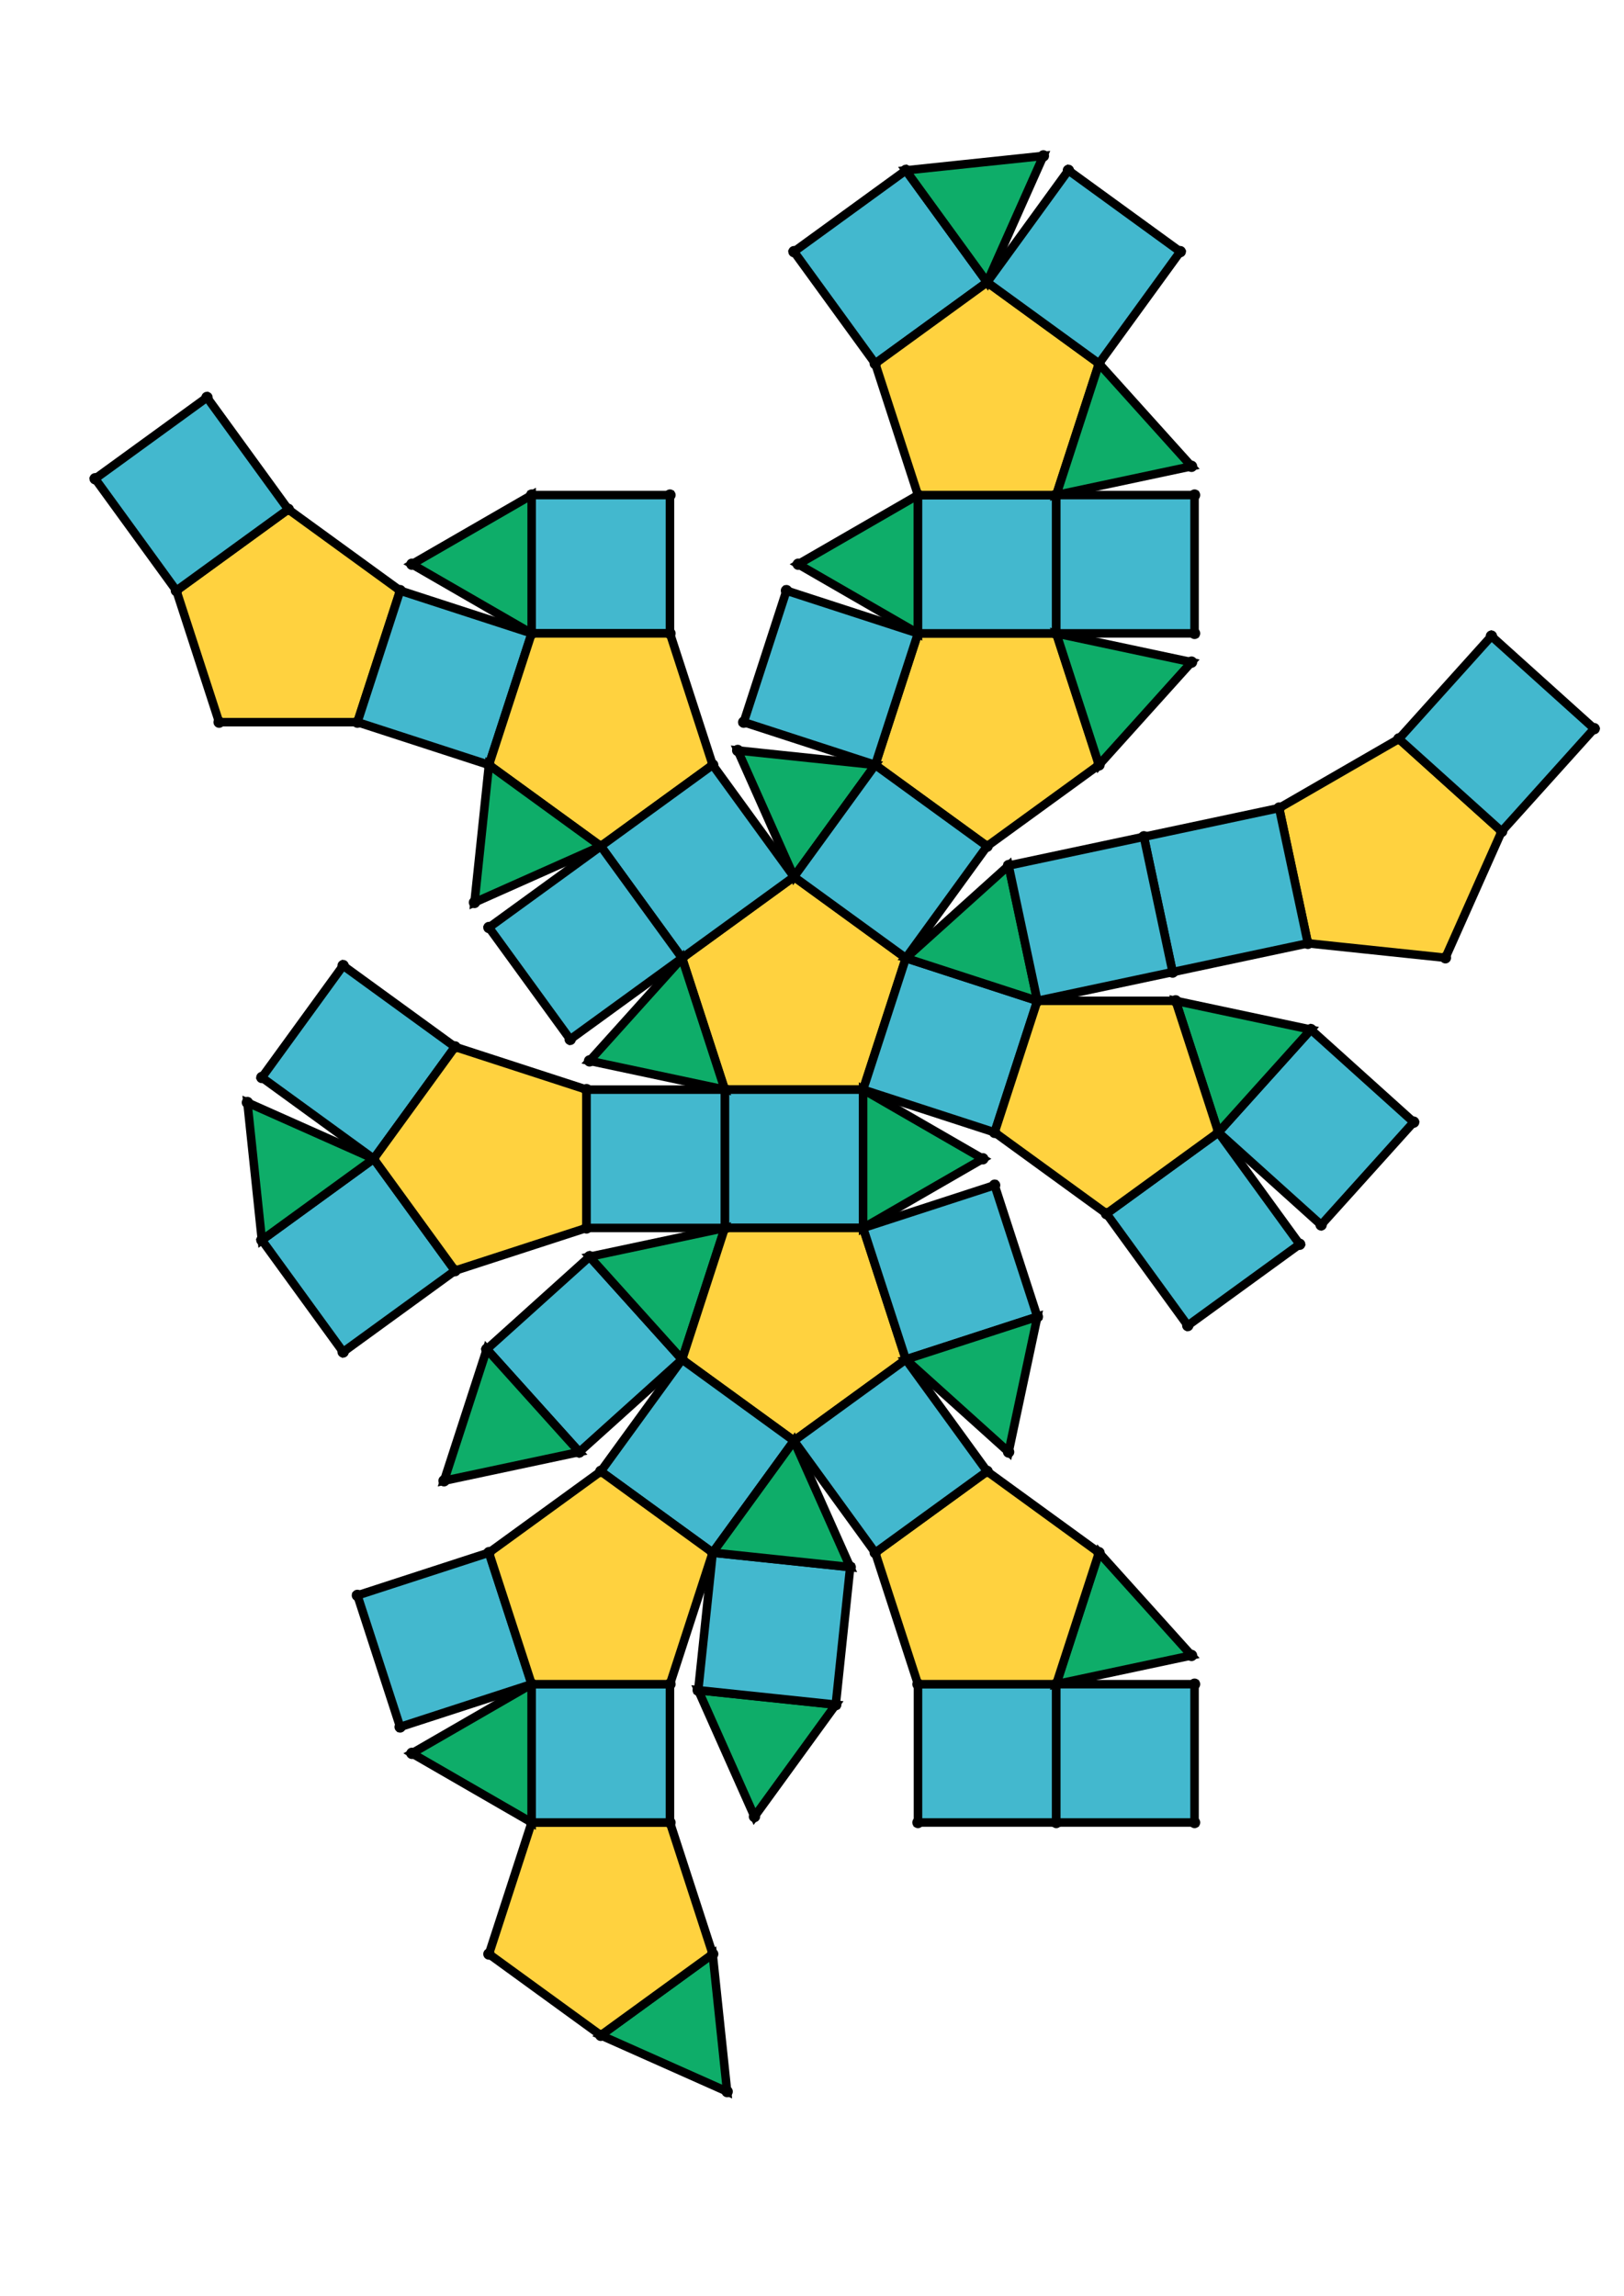 <?xml version="1.0" encoding="UTF-8" standalone="yes"?>
<!DOCTYPE svg PUBLIC "-//W3C//DTD SVG 1.0//EN" "http://www.w3.org/TR/2001/REC-SVG-20010904/DTD/svg10.dtd">
<!-- generated using polymake; Michael Joswig, Georg Loho, Benjamin Lorenz, Rico Raber; license CC BY-NC-SA 3.0; see polymake.org and matchthenet.de -->
<svg height="841pt" id="document" viewBox="0 -771.687 572 771.687" width="595pt" xmlns="http://www.w3.org/2000/svg" xmlns:svg="http://www.w3.org/2000/svg" xmlns:xlink="http://www.w3.org/1999/xlink">
	<title id="document_title">planar_net_</title>
	<polygon points="255.294,-406.354 304,-406.354 319.052,-452.677 279.647,-481.306 240.243,-452.677 " style="fill: rgb(255,210,63); fill-opacity: 1; stroke: rgb(0,0,0); stroke-width: 3" />
	<polygon points="304,-357.648 304,-406.354 255.294,-406.354 255.294,-357.648 " style="fill: rgb(67,184,206); fill-opacity: 1; stroke: rgb(0,0,0); stroke-width: 3" />
	<polygon points="207.652,-347.521 171.456,-314.93 204.047,-278.734 240.243,-311.325 " style="fill: rgb(67,184,206); fill-opacity: 1; stroke: rgb(0,0,0); stroke-width: 3" />
	<polygon points="255.294,-357.648 207.652,-347.521 240.243,-311.325 " style="fill: rgb(14,173,105); fill-opacity: 1; stroke: rgb(0,0,0); stroke-width: 3" />
	<polygon points="304,-357.648 255.294,-357.648 240.243,-311.325 279.647,-282.696 319.052,-311.325 " style="fill: rgb(255,210,63); fill-opacity: 1; stroke: rgb(0,0,0); stroke-width: 3" />
	<polygon points="319.052,-452.677 304,-406.354 350.323,-391.303 365.374,-437.626 " style="fill: rgb(67,184,206); fill-opacity: 1; stroke: rgb(0,0,0); stroke-width: 3" />
	<polygon points="346.181,-382.001 304,-406.354 304,-357.648 " style="fill: rgb(14,173,105); fill-opacity: 1; stroke: rgb(0,0,0); stroke-width: 3" />
	<polygon points="160.265,-342.596 131.636,-382.001 92.231,-353.372 120.86,-313.967 " style="fill: rgb(67,184,206); fill-opacity: 1; stroke: rgb(0,0,0); stroke-width: 3" />
	<polygon points="171.456,-314.93 156.405,-268.607 204.047,-278.734 " style="fill: rgb(14,173,105); fill-opacity: 1; stroke: rgb(0,0,0); stroke-width: 3" />
	<polygon points="279.647,-282.696 240.243,-311.325 211.614,-271.921 251.018,-243.292 " style="fill: rgb(67,184,206); fill-opacity: 1; stroke: rgb(0,0,0); stroke-width: 3" />
	<polygon points="350.323,-372.699 304,-357.648 319.052,-311.325 365.374,-326.376 " style="fill: rgb(67,184,206); fill-opacity: 1; stroke: rgb(0,0,0); stroke-width: 3" />
	<polygon points="319.052,-452.677 365.374,-437.626 355.248,-485.268 " style="fill: rgb(14,173,105); fill-opacity: 1; stroke: rgb(0,0,0); stroke-width: 3" />
	<polygon points="125.887,-535.761 140.938,-582.084 101.533,-610.713 62.129,-582.084 77.18,-535.761 " style="fill: rgb(255,210,63); fill-opacity: 1; stroke: rgb(0,0,0); stroke-width: 3" />
	<polygon points="308.276,-520.71 347.681,-492.081 387.085,-520.71 372.034,-567.033 323.327,-567.033 " style="fill: rgb(255,210,63); fill-opacity: 1; stroke: rgb(0,0,0); stroke-width: 3" />
	<polygon points="187.26,-567.033 235.967,-567.033 235.967,-615.739 187.26,-615.739 " style="fill: rgb(67,184,206); fill-opacity: 1; stroke: rgb(0,0,0); stroke-width: 3" />
	<polygon points="187.26,-567.033 187.26,-615.739 145.079,-591.386 " style="fill: rgb(14,173,105); fill-opacity: 1; stroke: rgb(0,0,0); stroke-width: 3" />
	<polygon points="323.327,-567.033 323.327,-615.739 281.146,-591.386 " style="fill: rgb(14,173,105); fill-opacity: 1; stroke: rgb(0,0,0); stroke-width: 3" />
	<polygon points="308.276,-662.062 347.681,-690.691 319.052,-730.095 279.647,-701.466 " style="fill: rgb(67,184,206); fill-opacity: 1; stroke: rgb(0,0,0); stroke-width: 3" />
	<polygon points="323.327,-567.033 372.034,-567.033 372.034,-615.739 323.327,-615.739 " style="fill: rgb(67,184,206); fill-opacity: 1; stroke: rgb(0,0,0); stroke-width: 3" />
	<polygon points="62.129,-582.084 101.533,-610.713 72.904,-650.117 33.5,-621.488 " style="fill: rgb(67,184,206); fill-opacity: 1; stroke: rgb(0,0,0); stroke-width: 3" />
	<polygon points="323.327,-615.739 372.034,-615.739 387.085,-662.062 347.681,-690.691 308.276,-662.062 " style="fill: rgb(255,210,63); fill-opacity: 1; stroke: rgb(0,0,0); stroke-width: 3" />
	<polygon points="372.034,-567.033 387.085,-520.71 419.676,-556.906 " style="fill: rgb(14,173,105); fill-opacity: 1; stroke: rgb(0,0,0); stroke-width: 3" />
	<polygon points="347.681,-690.691 367.491,-735.187 319.052,-730.095 " style="fill: rgb(14,173,105); fill-opacity: 1; stroke: rgb(0,0,0); stroke-width: 3" />
	<polygon points="372.034,-567.033 420.74,-567.033 420.74,-615.739 372.034,-615.739 " style="fill: rgb(67,184,206); fill-opacity: 1; stroke: rgb(0,0,0); stroke-width: 3" />
	<polygon points="372.034,-196.969 323.327,-196.969 323.327,-148.262 372.034,-148.262 " style="fill: rgb(67,184,206); fill-opacity: 1; stroke: rgb(0,0,0); stroke-width: 3" />
	<polygon points="387.085,-243.292 372.034,-196.969 419.676,-207.096 " style="fill: rgb(14,173,105); fill-opacity: 1; stroke: rgb(0,0,0); stroke-width: 3" />
	<polygon points="460.659,-457.879 509.098,-452.788 528.909,-497.283 492.713,-529.874 450.532,-505.521 " style="fill: rgb(255,210,63); fill-opacity: 1; stroke: rgb(0,0,0); stroke-width: 3" />
	<polygon points="372.034,-196.969 372.034,-148.262 420.74,-148.262 420.74,-196.969 " style="fill: rgb(67,184,206); fill-opacity: 1; stroke: rgb(0,0,0); stroke-width: 3" />
	<polygon points="251.018,-101.94 211.614,-73.311 256.109,-53.5 " style="fill: rgb(14,173,105); fill-opacity: 1; stroke: rgb(0,0,0); stroke-width: 3" />
	<polygon points="492.713,-529.874 528.909,-497.283 561.5,-533.479 525.304,-566.07 " style="fill: rgb(67,184,206); fill-opacity: 1; stroke: rgb(0,0,0); stroke-width: 3" />
	<polygon points="372.034,-615.739 419.676,-625.866 387.085,-662.062 " style="fill: rgb(14,173,105); fill-opacity: 1; stroke: rgb(0,0,0); stroke-width: 3" />
	<polygon points="347.681,-690.691 387.085,-662.062 415.714,-701.466 376.309,-730.095 " style="fill: rgb(67,184,206); fill-opacity: 1; stroke: rgb(0,0,0); stroke-width: 3" />
	<polygon points="251.018,-101.94 235.967,-148.262 187.26,-148.262 172.209,-101.94 211.614,-73.311 " style="fill: rgb(255,210,63); fill-opacity: 1; stroke: rgb(0,0,0); stroke-width: 3" />
	<polygon points="429.132,-391.303 465.328,-358.712 497.919,-394.908 461.723,-427.499 " style="fill: rgb(67,184,206); fill-opacity: 1; stroke: rgb(0,0,0); stroke-width: 3" />
	<polygon points="294.367,-189.761 245.927,-194.852 265.738,-150.356 " style="fill: rgb(14,173,105); fill-opacity: 1; stroke: rgb(0,0,0); stroke-width: 3" />
	<polygon points="414.081,-437.626 429.132,-391.303 461.723,-427.499 " style="fill: rgb(14,173,105); fill-opacity: 1; stroke: rgb(0,0,0); stroke-width: 3" />
	<polygon points="413.016,-447.752 460.659,-457.879 450.532,-505.521 402.89,-495.394 " style="fill: rgb(67,184,206); fill-opacity: 1; stroke: rgb(0,0,0); stroke-width: 3" />
	<polygon points="387.085,-243.292 347.681,-271.921 308.276,-243.292 323.327,-196.969 372.034,-196.969 " style="fill: rgb(255,210,63); fill-opacity: 1; stroke: rgb(0,0,0); stroke-width: 3" />
	<polygon points="145.079,-172.616 187.26,-148.262 187.26,-196.969 " style="fill: rgb(14,173,105); fill-opacity: 1; stroke: rgb(0,0,0); stroke-width: 3" />
	<polygon points="235.967,-196.969 187.26,-196.969 187.26,-148.262 235.967,-148.262 " style="fill: rgb(67,184,206); fill-opacity: 1; stroke: rgb(0,0,0); stroke-width: 3" />
	<polygon points="429.132,-391.303 389.727,-362.674 418.356,-323.27 457.761,-351.899 " style="fill: rgb(67,184,206); fill-opacity: 1; stroke: rgb(0,0,0); stroke-width: 3" />
	<polygon points="294.367,-189.761 299.458,-238.2 251.018,-243.292 245.927,-194.852 " style="fill: rgb(67,184,206); fill-opacity: 1; stroke: rgb(0,0,0); stroke-width: 3" />
	<polygon points="365.374,-437.626 413.016,-447.752 402.89,-495.394 355.248,-485.268 " style="fill: rgb(67,184,206); fill-opacity: 1; stroke: rgb(0,0,0); stroke-width: 3" />
	<polygon points="365.374,-326.376 319.052,-311.325 355.248,-278.734 " style="fill: rgb(14,173,105); fill-opacity: 1; stroke: rgb(0,0,0); stroke-width: 3" />
	<polygon points="279.647,-282.696 251.018,-243.292 299.458,-238.2 " style="fill: rgb(14,173,105); fill-opacity: 1; stroke: rgb(0,0,0); stroke-width: 3" />
	<polygon points="319.052,-311.325 279.647,-282.696 308.276,-243.292 347.681,-271.921 " style="fill: rgb(67,184,206); fill-opacity: 1; stroke: rgb(0,0,0); stroke-width: 3" />
	<polygon points="125.887,-228.24 140.938,-181.918 187.26,-196.969 172.209,-243.292 " style="fill: rgb(67,184,206); fill-opacity: 1; stroke: rgb(0,0,0); stroke-width: 3" />
	<polygon points="365.374,-437.626 350.323,-391.303 389.727,-362.674 429.132,-391.303 414.081,-437.626 " style="fill: rgb(255,210,63); fill-opacity: 1; stroke: rgb(0,0,0); stroke-width: 3" />
	<polygon points="251.018,-243.292 211.614,-271.921 172.209,-243.292 187.26,-196.969 235.967,-196.969 " style="fill: rgb(255,210,63); fill-opacity: 1; stroke: rgb(0,0,0); stroke-width: 3" />
	<polygon points="308.276,-520.71 323.327,-567.033 277.005,-582.084 261.953,-535.761 " style="fill: rgb(67,184,206); fill-opacity: 1; stroke: rgb(0,0,0); stroke-width: 3" />
	<polygon points="172.209,-520.71 187.26,-567.033 140.938,-582.084 125.887,-535.761 " style="fill: rgb(67,184,206); fill-opacity: 1; stroke: rgb(0,0,0); stroke-width: 3" />
	<polygon points="87.14,-401.812 92.231,-353.372 131.636,-382.001 " style="fill: rgb(14,173,105); fill-opacity: 1; stroke: rgb(0,0,0); stroke-width: 3" />
	<polygon points="279.647,-481.306 308.276,-520.71 259.836,-525.801 " style="fill: rgb(14,173,105); fill-opacity: 1; stroke: rgb(0,0,0); stroke-width: 3" />
	<polygon points="279.647,-481.306 319.052,-452.677 347.681,-492.081 308.276,-520.71 " style="fill: rgb(67,184,206); fill-opacity: 1; stroke: rgb(0,0,0); stroke-width: 3" />
	<polygon points="211.614,-492.081 251.018,-520.71 235.967,-567.033 187.26,-567.033 172.209,-520.71 " style="fill: rgb(255,210,63); fill-opacity: 1; stroke: rgb(0,0,0); stroke-width: 3" />
	<polygon points="211.614,-492.081 172.209,-520.71 167.118,-472.27 " style="fill: rgb(14,173,105); fill-opacity: 1; stroke: rgb(0,0,0); stroke-width: 3" />
	<polygon points="120.86,-450.034 92.231,-410.63 131.636,-382.001 160.265,-421.405 " style="fill: rgb(67,184,206); fill-opacity: 1; stroke: rgb(0,0,0); stroke-width: 3" />
	<polygon points="240.243,-452.677 279.647,-481.306 251.018,-520.71 211.614,-492.081 " style="fill: rgb(67,184,206); fill-opacity: 1; stroke: rgb(0,0,0); stroke-width: 3" />
	<polygon points="255.294,-406.354 240.243,-452.677 207.652,-416.481 " style="fill: rgb(14,173,105); fill-opacity: 1; stroke: rgb(0,0,0); stroke-width: 3" />
	<polygon points="240.243,-452.677 211.614,-492.081 172.209,-463.452 200.838,-424.048 " style="fill: rgb(67,184,206); fill-opacity: 1; stroke: rgb(0,0,0); stroke-width: 3" />
	<polygon points="206.587,-406.354 160.265,-421.405 131.636,-382.001 160.265,-342.596 206.587,-357.648 " style="fill: rgb(255,210,63); fill-opacity: 1; stroke: rgb(0,0,0); stroke-width: 3" />
	<polygon points="255.294,-406.354 206.587,-406.354 206.587,-357.648 255.294,-357.648 " style="fill: rgb(67,184,206); fill-opacity: 1; stroke: rgb(0,0,0); stroke-width: 3" />
	<circle cx="255.294" cy="-406.354" r="2" style="fill: rgb(0,0,0)" />
	<circle cx="304" cy="-406.354" r="2" style="fill: rgb(0,0,0)" />
	<circle cx="319.052" cy="-452.677" r="2" style="fill: rgb(0,0,0)" />
	<circle cx="279.647" cy="-481.306" r="2" style="fill: rgb(0,0,0)" />
	<circle cx="240.243" cy="-452.677" r="2" style="fill: rgb(0,0,0)" />
	<circle cx="255.294" cy="-357.648" r="2" style="fill: rgb(0,0,0)" />
	<circle cx="304" cy="-357.648" r="2" style="fill: rgb(0,0,0)" />
	<circle cx="350.323" cy="-391.303" r="2" style="fill: rgb(0,0,0)" />
	<circle cx="365.374" cy="-437.626" r="2" style="fill: rgb(0,0,0)" />
	<circle cx="347.681" cy="-492.081" r="2" style="fill: rgb(0,0,0)" />
	<circle cx="308.276" cy="-520.71" r="2" style="fill: rgb(0,0,0)" />
	<circle cx="251.018" cy="-520.71" r="2" style="fill: rgb(0,0,0)" />
	<circle cx="211.614" cy="-492.081" r="2" style="fill: rgb(0,0,0)" />
	<circle cx="207.652" cy="-416.481" r="2" style="fill: rgb(0,0,0)" />
	<circle cx="240.243" cy="-311.325" r="2" style="fill: rgb(0,0,0)" />
	<circle cx="279.647" cy="-282.696" r="2" style="fill: rgb(0,0,0)" />
	<circle cx="319.052" cy="-311.325" r="2" style="fill: rgb(0,0,0)" />
	<circle cx="346.181" cy="-382.001" r="2" style="fill: rgb(0,0,0)" />
	<circle cx="206.587" cy="-406.354" r="2" style="fill: rgb(0,0,0)" />
	<circle cx="206.587" cy="-357.648" r="2" style="fill: rgb(0,0,0)" />
	<circle cx="355.248" cy="-485.268" r="2" style="fill: rgb(0,0,0)" />
	<circle cx="389.727" cy="-362.674" r="2" style="fill: rgb(0,0,0)" />
	<circle cx="429.132" cy="-391.303" r="2" style="fill: rgb(0,0,0)" />
	<circle cx="414.081" cy="-437.626" r="2" style="fill: rgb(0,0,0)" />
	<circle cx="387.085" cy="-520.71" r="2" style="fill: rgb(0,0,0)" />
	<circle cx="372.034" cy="-567.033" r="2" style="fill: rgb(0,0,0)" />
	<circle cx="323.327" cy="-567.033" r="2" style="fill: rgb(0,0,0)" />
	<circle cx="259.836" cy="-525.801" r="2" style="fill: rgb(0,0,0)" />
	<circle cx="235.967" cy="-567.033" r="2" style="fill: rgb(0,0,0)" />
	<circle cx="187.26" cy="-567.033" r="2" style="fill: rgb(0,0,0)" />
	<circle cx="172.209" cy="-520.71" r="2" style="fill: rgb(0,0,0)" />
	<circle cx="172.209" cy="-463.452" r="2" style="fill: rgb(0,0,0)" />
	<circle cx="200.838" cy="-424.048" r="2" style="fill: rgb(0,0,0)" />
	<circle cx="207.652" cy="-347.521" r="2" style="fill: rgb(0,0,0)" />
	<circle cx="211.614" cy="-271.921" r="2" style="fill: rgb(0,0,0)" />
	<circle cx="251.018" cy="-243.292" r="2" style="fill: rgb(0,0,0)" />
	<circle cx="365.374" cy="-326.376" r="2" style="fill: rgb(0,0,0)" />
	<circle cx="350.323" cy="-372.699" r="2" style="fill: rgb(0,0,0)" />
	<circle cx="308.276" cy="-243.292" r="2" style="fill: rgb(0,0,0)" />
	<circle cx="347.681" cy="-271.921" r="2" style="fill: rgb(0,0,0)" />
	<circle cx="160.265" cy="-421.405" r="2" style="fill: rgb(0,0,0)" />
	<circle cx="131.636" cy="-382.001" r="2" style="fill: rgb(0,0,0)" />
	<circle cx="160.265" cy="-342.596" r="2" style="fill: rgb(0,0,0)" />
	<circle cx="413.016" cy="-447.752" r="2" style="fill: rgb(0,0,0)" />
	<circle cx="402.89" cy="-495.394" r="2" style="fill: rgb(0,0,0)" />
	<circle cx="461.723" cy="-427.499" r="2" style="fill: rgb(0,0,0)" />
	<circle cx="418.356" cy="-323.27" r="2" style="fill: rgb(0,0,0)" />
	<circle cx="457.761" cy="-351.899" r="2" style="fill: rgb(0,0,0)" />
	<circle cx="372.034" cy="-615.739" r="2" style="fill: rgb(0,0,0)" />
	<circle cx="323.327" cy="-615.739" r="2" style="fill: rgb(0,0,0)" />
	<circle cx="419.676" cy="-556.906" r="2" style="fill: rgb(0,0,0)" />
	<circle cx="277.005" cy="-582.084" r="2" style="fill: rgb(0,0,0)" />
	<circle cx="261.953" cy="-535.761" r="2" style="fill: rgb(0,0,0)" />
	<circle cx="235.967" cy="-615.739" r="2" style="fill: rgb(0,0,0)" />
	<circle cx="187.26" cy="-615.739" r="2" style="fill: rgb(0,0,0)" />
	<circle cx="140.938" cy="-582.084" r="2" style="fill: rgb(0,0,0)" />
	<circle cx="125.887" cy="-535.761" r="2" style="fill: rgb(0,0,0)" />
	<circle cx="167.118" cy="-472.27" r="2" style="fill: rgb(0,0,0)" />
	<circle cx="171.456" cy="-314.93" r="2" style="fill: rgb(0,0,0)" />
	<circle cx="204.047" cy="-278.734" r="2" style="fill: rgb(0,0,0)" />
	<circle cx="299.458" cy="-238.2" r="2" style="fill: rgb(0,0,0)" />
	<circle cx="172.209" cy="-243.292" r="2" style="fill: rgb(0,0,0)" />
	<circle cx="187.26" cy="-196.969" r="2" style="fill: rgb(0,0,0)" />
	<circle cx="235.967" cy="-196.969" r="2" style="fill: rgb(0,0,0)" />
	<circle cx="355.248" cy="-278.734" r="2" style="fill: rgb(0,0,0)" />
	<circle cx="323.327" cy="-196.969" r="2" style="fill: rgb(0,0,0)" />
	<circle cx="372.034" cy="-196.969" r="2" style="fill: rgb(0,0,0)" />
	<circle cx="387.085" cy="-243.292" r="2" style="fill: rgb(0,0,0)" />
	<circle cx="92.231" cy="-353.372" r="2" style="fill: rgb(0,0,0)" />
	<circle cx="120.86" cy="-313.967" r="2" style="fill: rgb(0,0,0)" />
	<circle cx="120.86" cy="-450.034" r="2" style="fill: rgb(0,0,0)" />
	<circle cx="92.231" cy="-410.63" r="2" style="fill: rgb(0,0,0)" />
	<circle cx="460.659" cy="-457.879" r="2" style="fill: rgb(0,0,0)" />
	<circle cx="450.532" cy="-505.521" r="2" style="fill: rgb(0,0,0)" />
	<circle cx="465.328" cy="-358.712" r="2" style="fill: rgb(0,0,0)" />
	<circle cx="497.919" cy="-394.908" r="2" style="fill: rgb(0,0,0)" />
	<circle cx="281.146" cy="-591.386" r="2" style="fill: rgb(0,0,0)" />
	<circle cx="387.085" cy="-662.062" r="2" style="fill: rgb(0,0,0)" />
	<circle cx="347.681" cy="-690.691" r="2" style="fill: rgb(0,0,0)" />
	<circle cx="308.276" cy="-662.062" r="2" style="fill: rgb(0,0,0)" />
	<circle cx="420.74" cy="-567.033" r="2" style="fill: rgb(0,0,0)" />
	<circle cx="420.74" cy="-615.739" r="2" style="fill: rgb(0,0,0)" />
	<circle cx="145.079" cy="-591.386" r="2" style="fill: rgb(0,0,0)" />
	<circle cx="101.533" cy="-610.713" r="2" style="fill: rgb(0,0,0)" />
	<circle cx="62.129" cy="-582.084" r="2" style="fill: rgb(0,0,0)" />
	<circle cx="77.18" cy="-535.761" r="2" style="fill: rgb(0,0,0)" />
	<circle cx="156.405" cy="-268.607" r="2" style="fill: rgb(0,0,0)" />
	<circle cx="245.927" cy="-194.852" r="2" style="fill: rgb(0,0,0)" />
	<circle cx="294.367" cy="-189.761" r="2" style="fill: rgb(0,0,0)" />
	<circle cx="187.26" cy="-148.262" r="2" style="fill: rgb(0,0,0)" />
	<circle cx="235.967" cy="-148.262" r="2" style="fill: rgb(0,0,0)" />
	<circle cx="125.887" cy="-228.24" r="2" style="fill: rgb(0,0,0)" />
	<circle cx="140.938" cy="-181.918" r="2" style="fill: rgb(0,0,0)" />
	<circle cx="323.327" cy="-148.262" r="2" style="fill: rgb(0,0,0)" />
	<circle cx="372.034" cy="-148.262" r="2" style="fill: rgb(0,0,0)" />
	<circle cx="419.676" cy="-207.096" r="2" style="fill: rgb(0,0,0)" />
	<circle cx="87.14" cy="-401.812" r="2" style="fill: rgb(0,0,0)" />
	<circle cx="509.098" cy="-452.788" r="2" style="fill: rgb(0,0,0)" />
	<circle cx="528.909" cy="-497.283" r="2" style="fill: rgb(0,0,0)" />
	<circle cx="492.713" cy="-529.874" r="2" style="fill: rgb(0,0,0)" />
	<circle cx="319.052" cy="-730.095" r="2" style="fill: rgb(0,0,0)" />
	<circle cx="279.647" cy="-701.466" r="2" style="fill: rgb(0,0,0)" />
	<circle cx="419.676" cy="-625.866" r="2" style="fill: rgb(0,0,0)" />
	<circle cx="415.714" cy="-701.466" r="2" style="fill: rgb(0,0,0)" />
	<circle cx="376.309" cy="-730.095" r="2" style="fill: rgb(0,0,0)" />
	<circle cx="72.904" cy="-650.117" r="2" style="fill: rgb(0,0,0)" />
	<circle cx="33.5" cy="-621.488" r="2" style="fill: rgb(0,0,0)" />
	<circle cx="265.738" cy="-150.356" r="2" style="fill: rgb(0,0,0)" />
	<circle cx="172.209" cy="-101.94" r="2" style="fill: rgb(0,0,0)" />
	<circle cx="211.614" cy="-73.311" r="2" style="fill: rgb(0,0,0)" />
	<circle cx="251.018" cy="-101.94" r="2" style="fill: rgb(0,0,0)" />
	<circle cx="145.079" cy="-172.616" r="2" style="fill: rgb(0,0,0)" />
	<circle cx="420.74" cy="-148.262" r="2" style="fill: rgb(0,0,0)" />
	<circle cx="420.74" cy="-196.969" r="2" style="fill: rgb(0,0,0)" />
	<circle cx="561.5" cy="-533.479" r="2" style="fill: rgb(0,0,0)" />
	<circle cx="525.304" cy="-566.07" r="2" style="fill: rgb(0,0,0)" />
	<circle cx="367.491" cy="-735.187" r="2" style="fill: rgb(0,0,0)" />
	<circle cx="256.109" cy="-53.5" r="2" style="fill: rgb(0,0,0)" />
	<!-- 
	Generated using the Perl SVG Module V2.64
	by Ronan Oger
	Info: http://www.roitsystems.com/
 -->
</svg>
